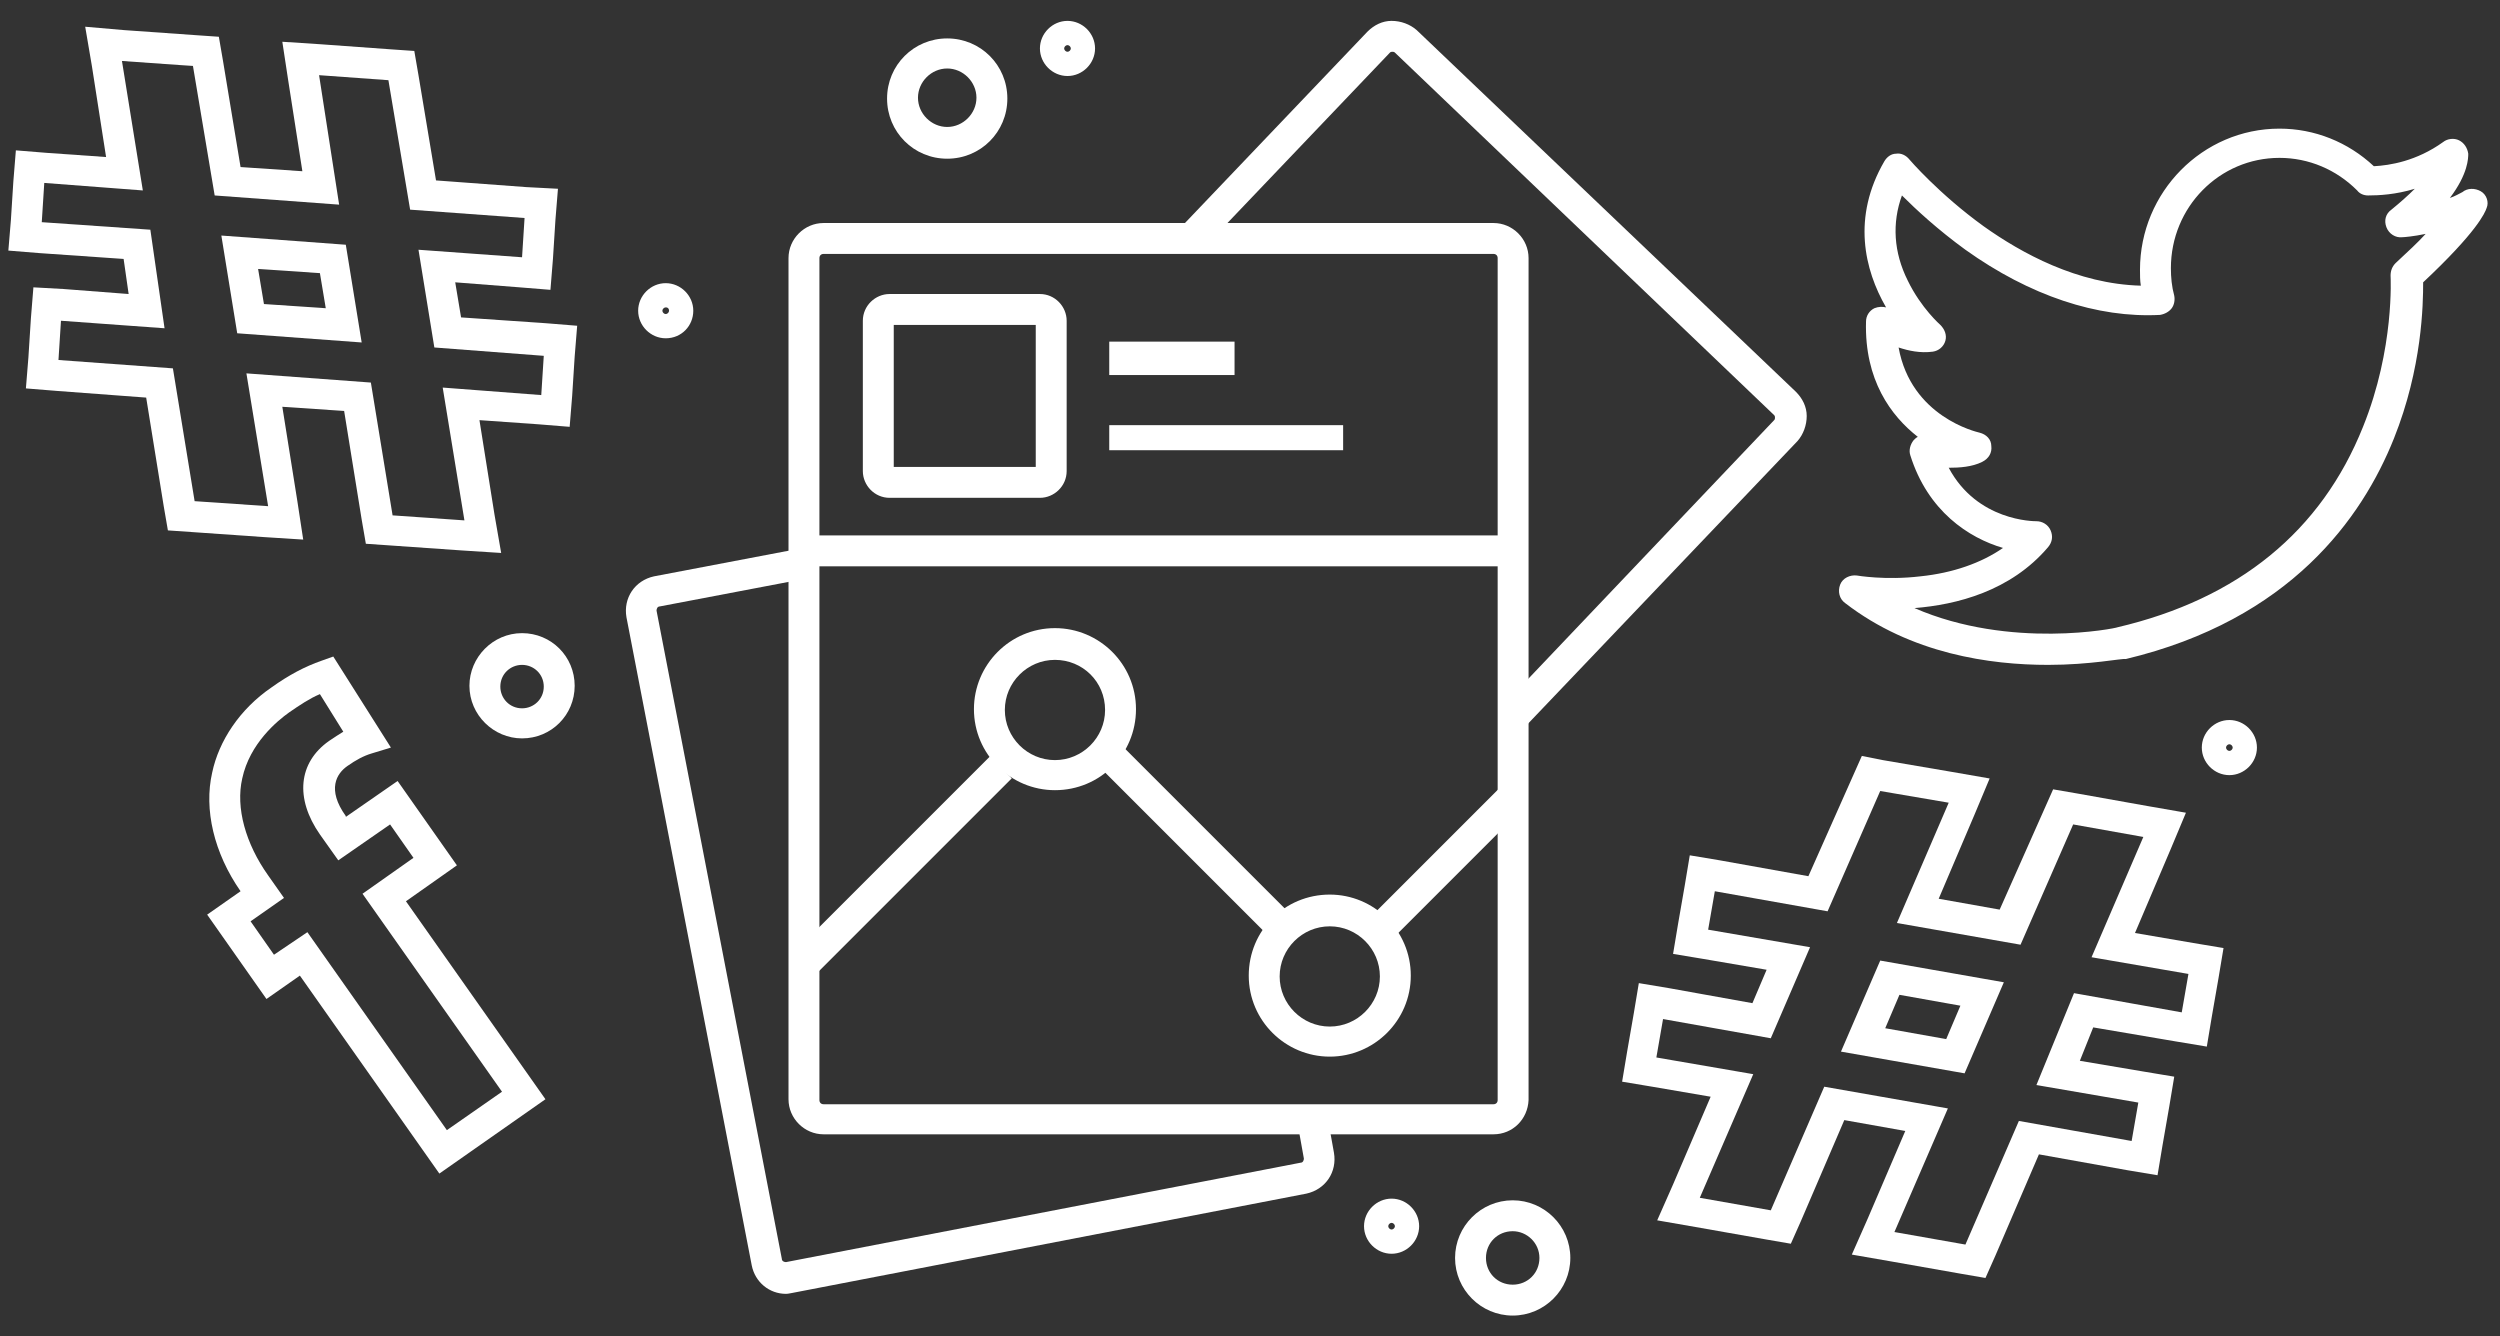 <?xml version="1.0" encoding="utf-8"?>
<!-- Generator: Adobe Illustrator 19.0.0, SVG Export Plug-In . SVG Version: 6.00 Build 0)  -->
<svg version="1.1" fill="#fff" xmlns="http://www.w3.org/2000/svg" xmlns:xlink="http://www.w3.org/1999/xlink" x="0px" y="0px"
	 viewBox="0 0 299.3 160" style="enable-background:new 0 0 299.3 160;" xml:space="preserve">
<rect x="0" y="0" width="299.3" height="160" fill="#333333" stroke="none"/>
<style type="text/css">
	.st0{fill:#fff;}
</style>
<g id="XMLID_1_">
	<g id="XMLID_127_">
		<path id="XMLID_261_" class="st0" d="M178.8,135.8H98.6c-2.3,0-4.2-1.9-4.2-4.2V30.9c0-2.3,1.9-4.2,4.2-4.2h80.2
			c2.3,0,4.2,1.9,4.2,4.2v100.8C182.9,134,181.1,135.8,178.8,135.8z M98.6,30.4c-0.3,0-0.5,0.2-0.5,0.5v100.8c0,0.3,0.2,0.5,0.5,0.5
			h80.2c0.3,0,0.5-0.2,0.5-0.5V30.9c0-0.3-0.2-0.5-0.5-0.5H98.6z"/>
	</g>
	<g id="XMLID_125_">
		<path id="XMLID_260_" class="st0" d="M94.1,154.9c-2,0-3.7-1.4-4.1-3.4l-15-77.6c-0.4-2.3,1-4.4,3.3-4.9l16.8-3.2l0.7,3.6
			l-16.8,3.2c-0.3,0-0.4,0.3-0.4,0.5l15,77.6c0,0.3,0.3,0.4,0.5,0.4l61.6-11.9c0.3,0,0.4-0.3,0.4-0.5l-0.7-3.9l3.6-0.7l0.7,3.9
			c0.4,2.3-1,4.4-3.3,4.9l-61.6,11.9C94.7,154.8,94.4,154.9,94.1,154.9z"/>
	</g>
	<g id="XMLID_122_">
		<path id="XMLID_259_" class="st0" d="M182.4,87.2l-2.7-2.5l32.7-34.4c0.1-0.1,0.1-0.2,0.1-0.3c0-0.1,0-0.2-0.1-0.3L167,6.3
			c-0.1-0.1-0.2-0.1-0.3-0.1c-0.1,0-0.2,0-0.3,0.1l-22.6,23.7l-2.7-2.5l22.6-23.7c0.8-0.8,1.8-1.3,2.9-1.3c1.1,0,2.2,0.4,3,1.1
			L215,46.9c0.8,0.8,1.3,1.8,1.3,2.9c0,1.1-0.4,2.2-1.1,3L182.4,87.2z"/>
	</g>
	<g id="XMLID_120_">
		<rect id="XMLID_258_" x="96.2" y="64.1" class="st0" width="84.9" height="3.7"/>
	</g>
	<g id="XMLID_119_">
		<path id="XMLID_255_" class="st0" d="M124.5,59.6h-18c-1.8,0-3.2-1.5-3.2-3.2v-18c0-1.8,1.5-3.2,3.2-3.2h18c1.8,0,3.2,1.5,3.2,3.2
			v18C127.7,58.2,126.2,59.6,124.5,59.6z M107,55.9h17v-17h-17V55.9z"/>
	</g>
	<g id="XMLID_118_">
		<rect id="XMLID_254_" x="132.8" y="40.9" class="st0" width="15" height="4"/>
	</g>
	<g id="XMLID_117_">
		<rect id="XMLID_253_" x="132.8" y="50.9" class="st0" width="28" height="3"/>
	</g>
	<g id="XMLID_116_">
		
			<rect id="XMLID_243_" x="106.2" y="87" transform="matrix(0.707 0.707 -0.707 0.707 104.938 -46.028)" class="st0" width="3.7" height="33.4"/>
	</g>
	<g id="XMLID_115_">
		<path id="XMLID_236_" class="st0" d="M126.3,94.6c-5.3,0-9.7-4.3-9.7-9.7c0-5.3,4.3-9.7,9.7-9.7c5.3,0,9.7,4.3,9.7,9.7
			C136,90.3,131.7,94.6,126.3,94.6z M126.3,79c-3.3,0-6,2.7-6,6c0,3.3,2.7,6,6,6s6-2.7,6-6C132.3,81.6,129.6,79,126.3,79z"/>
	</g>
	<g id="XMLID_114_">
		<path id="XMLID_233_" class="st0" d="M159.2,126.5c-5.3,0-9.7-4.3-9.7-9.7s4.3-9.7,9.7-9.7c5.3,0,9.7,4.3,9.7,9.7
			S164.5,126.5,159.2,126.5z M159.2,110.9c-3.3,0-6,2.7-6,6s2.7,6,6,6s6-2.7,6-6S162.5,110.9,159.2,110.9z"/>
	</g>
	<g id="XMLID_113_">
		
			<rect id="XMLID_14_" x="127.8" y="98.9" transform="matrix(0.707 0.707 -0.707 0.707 113.193 -71.701)" class="st0" width="30.6" height="3.7"/>
	</g>
	<g id="XMLID_112_">
		
			<rect id="XMLID_11_" x="171" y="92.5" transform="matrix(0.707 0.707 -0.707 0.707 123.959 -91.888)" class="st0" width="3.7" height="22.4"/>
	</g>
	<g id="XMLID_18_">
		<path id="XMLID_335_" class="st0" d="M225.1,94.7l8.2,1.4l-6.2,14.4l14.8,2.6l6.3-14.4l8.4,1.5l-6.2,14.4l11.6,2l-0.8,4.6
			l-12.9-2.3l-4.5,11l12.2,2.1l-0.8,4.6l-13.5-2.4l-6.4,14.8l-8.5-1.5l6.4-14.8l-14.8-2.6l-6.4,14.8l-8.5-1.5l6.4-14.8l-11.6-2
			l0.8-4.6l12.9,2.3l4.7-10.9l-12.2-2.1l0.8-4.6l13.5,2.4L225.1,94.7 M235.2,128.5l4.7-10.9l-14.8-2.6l-4.7,10.9L235.2,128.5
			 M222.9,90.5l-1.2,2.7l-5.2,11.7l-10.6-1.9l-3.6-0.6l-0.6,3.6l-0.8,4.6l-0.6,3.6l3.6,0.6l7.6,1.3l-1.7,4l-10-1.8l-3.6-0.6
			l-0.6,3.6l-0.8,4.6l-0.6,3.6l3.6,0.6l7,1.2l-4.5,10.5l-1.9,4.3l4.6,0.8l8.5,1.5l2.9,0.5l1.2-2.7l5.2-12.1l7.3,1.3l-4.5,10.5
			l-1.9,4.3l4.6,0.8l8.5,1.5l2.9,0.5l1.2-2.7l5.2-12.1l10.6,1.9l3.6,0.6l0.6-3.6l0.8-4.6l0.6-3.6l-3.6-0.6l-7.7-1.3l1.6-4l10,1.7
			l3.6,0.6l0.6-3.6l0.8-4.6l0.6-3.6l-3.6-0.6l-7-1.2l4.3-10.1l1.8-4.3l-4.6-0.8l-8.4-1.5l-2.9-0.5l-1.2,2.7l-5.2,11.7l-7.3-1.3
			l4.3-10.1l1.8-4.3l-4.6-0.8l-8.2-1.4L222.9,90.5L222.9,90.5z M225.7,123.1l1.7-4l7.3,1.3l-1.7,4L225.7,123.1L225.7,123.1z"/>
	</g>
	<g id="XMLID_15_">
		<path id="XMLID_329_" class="st0" d="M14.6,7.3l8.5,0.6l2.6,15.5l14.9,1.1L38.2,9l8.3,0.6l2.6,15.5l13.7,1l-0.3,4.7l-12.4-0.9
			L52,41.6l13.1,1l-0.3,4.7l-11.8-0.9l2.6,15.9l-8.6-0.6l-2.6-15.9l-14.9-1.1l2.6,15.9L23.3,60l-2.6-15.9l-13.7-1l0.3-4.7l12.4,0.9
			L18,27.5L5,26.6l0.3-4.7l11.8,0.9L14.6,7.3 M43.3,41l-1.9-11.7l-14.9-1.1l1.9,11.7L43.3,41 M10.2,3.2L11,7.9l1.7,10.9l-7.1-0.5
			l-3.7-0.3l-0.3,3.7l-0.3,4.7L1,30l3.7,0.3L14.8,31l0.6,4.2l-7.8-0.6L4,34.4l-0.3,3.7l-0.3,4.7l-0.3,3.7l3.7,0.3l10.7,0.8l2.1,13
			l0.5,2.9l2.9,0.2l8.6,0.6l4.7,0.3L35.6,60l-1.8-11.3l7.4,0.5l2.1,13l0.5,2.9l2.9,0.2l8.6,0.6l4.7,0.3l-0.8-4.6l-1.8-11.3l7.1,0.5
			l3.7,0.3l0.3-3.7l0.3-4.7l0.3-3.7l-3.7-0.3l-10.2-0.7l-0.7-4.2l7.7,0.6l3.7,0.3l0.3-3.7l0.3-4.7l0.3-3.7L63,22.4l-10.8-0.8L50.1,9
			l-0.5-2.9l-2.9-0.2l-8.3-0.6L33.8,5l0.7,4.6l1.7,10.9l-7.4-0.5L26.7,7.3l-0.5-2.9l-2.9-0.2l-8.5-0.6L10.2,3.2L10.2,3.2z
			 M31.6,36.4l-0.7-4.2l7.4,0.5l0.7,4.2L31.6,36.4L31.6,36.4z"/>
	</g>
	<g id="XMLID_12_">
		<g id="XMLID_13_">
			<path id="XMLID_16_" class="st0" d="M52.6,140.5l-16.7-23.7l-4,2.8l-7.1-10.1l4-2.8c-3.2-4.6-4.4-9.8-3.4-14.2
				c0.8-3.8,3.3-7.6,7.1-10.2c2.1-1.5,4-2.5,6-3.2l1.4-0.5l6.9,10.9l-2.3,0.7c-1,0.3-1.9,0.8-2.9,1.5c-1.3,0.9-2.5,2.8-0.2,6l0,0.1
				l6.2-4.3l7.1,10.1l-6.1,4.3l16.7,23.7L52.6,140.5z M36.8,111.6l16.7,23.7l6.6-4.6L43.4,107l6.1-4.3l-2.8-4l-6.2,4.3l-2.2-3.1
				c-3-4.3-2.6-8.6,1.1-11.2c0.6-0.4,1.2-0.8,1.7-1.1l-2.8-4.5c-1.2,0.5-2.4,1.3-3.7,2.2c-1.4,1-4.7,3.7-5.6,7.9
				c-0.8,3.5,0.4,7.8,3.1,11.6l1.9,2.7l-4,2.8l2.8,4L36.8,111.6z"/>
		</g>
	</g>
	<g id="XMLID_9_">
		<path id="XMLID_230_" class="st0" d="M245.2,79.6c-6.9,0-16.4-1.3-24.3-7.4c-0.7-0.5-0.9-1.4-0.6-2.2c0.3-0.8,1.2-1.2,2-1.1
			c0,0,3.4,0.6,7.6,0.1c3.9-0.4,7.3-1.6,9.9-3.4c-4.1-1.2-9-4.4-11.1-11.1c-0.2-0.6,0-1.3,0.4-1.8c0.2-0.2,0.3-0.3,0.5-0.4
			c-3.2-2.5-6.4-6.8-6.2-13.8c0-0.7,0.4-1.3,1-1.6c0.5-0.2,1-0.2,1.4-0.1c-2.6-4.5-4.1-10.8-0.2-17.5c0.3-0.5,0.8-0.9,1.4-0.9
			c0.6-0.1,1.2,0.2,1.6,0.7c0,0,3.5,4.1,8.9,8c4.5,3.2,11.2,6.9,18.8,7.1c-0.1-0.6-0.1-1.3-0.1-1.9c0-9.3,7.5-16.9,16.7-16.9
			c4.2,0,8.2,1.6,11.3,4.5c1.9-0.1,5.1-0.6,8.3-2.9c0.5-0.4,1.3-0.5,1.9-0.2c0.6,0.3,1,0.9,1.1,1.6c0,0.5,0,2.4-2.2,5.3
			c0.6-0.2,1.1-0.5,1.5-0.7c0.6-0.5,1.5-0.5,2.2-0.1c0.7,0.4,1,1.3,0.7,2c-0.2,0.6-1.2,2.9-7.6,8.9c0,2.6-0.1,10.2-3.5,18.7
			c-3.8,9.5-12.4,21.7-32.1,26.4C254,78.8,250.3,79.6,245.2,79.6z M229.2,72.8c11.5,5,24.2,2.4,24.3,2.3c14.5-3.4,24.4-11.5,29.4-24
			c3.8-9.4,3.3-18,3.3-18.1c0-0.6,0.2-1.1,0.6-1.5c1.5-1.4,2.7-2.5,3.6-3.5c-1.4,0.3-2.6,0.4-2.8,0.4c-0.8,0.1-1.6-0.4-1.9-1.2
			c-0.3-0.8-0.1-1.6,0.6-2.1c1.1-0.9,2-1.7,2.8-2.5c-2.3,0.7-4.3,0.8-5.6,0.8c-0.5,0-1-0.2-1.3-0.6c-2.5-2.5-5.8-3.9-9.3-3.9
			c-7.2,0-13,5.9-13,13.2c0,1.1,0.1,2.2,0.4,3.3c0.1,0.5,0,1.1-0.3,1.5c-0.3,0.4-0.8,0.7-1.4,0.8c-7.5,0.4-15.6-2.3-23.3-7.8
			c-3.3-2.4-5.9-4.8-7.6-6.5c-1.2,3.3-1,6.8,0.7,10.2c1.6,3.3,3.9,5.3,3.9,5.3c0.5,0.5,0.8,1.2,0.6,1.9c-0.2,0.7-0.8,1.2-1.5,1.3
			c-1.5,0.2-2.9-0.1-4.1-0.5c1.5,8.3,9.3,10.1,9.7,10.2c0.8,0.2,1.4,0.8,1.4,1.6c0.1,0.8-0.3,1.5-1.1,1.9c-1.2,0.6-2.7,0.7-4,0.7
			c3.4,6.4,10.2,6.4,10.5,6.4c0,0,0,0,0,0c0.7,0,1.4,0.4,1.7,1.1c0.3,0.7,0.2,1.4-0.3,2C240.7,70.8,234.2,72.4,229.2,72.8z"/>
	</g>
	<g id="XMLID_8_">
		<path id="XMLID_225_" class="st0" d="M113.4,19c-4,0-7.2-3.2-7.2-7.2s3.2-7.2,7.2-7.2c4,0,7.2,3.2,7.2,7.2S117.4,19,113.4,19z
			 M113.4,8.2c-1.9,0-3.5,1.6-3.5,3.5s1.6,3.5,3.5,3.5c1.9,0,3.5-1.6,3.5-3.5S115.3,8.2,113.4,8.2z"/>
	</g>
	<g id="XMLID_7_">
		<path id="XMLID_222_" class="st0" d="M127.8,9.1c-1.8,0-3.3-1.5-3.3-3.3s1.5-3.3,3.3-3.3c1.8,0,3.3,1.5,3.3,3.3
			S129.6,9.1,127.8,9.1z M127.8,5.4c-0.2,0-0.4,0.2-0.4,0.4c0,0.2,0.2,0.4,0.4,0.4c0.2,0,0.4-0.2,0.4-0.4
			C128.2,5.6,128,5.4,127.8,5.4z"/>
	</g>
	<g id="XMLID_6_">
		<path id="XMLID_219_" class="st0" d="M79.7,40.5c-1.8,0-3.3-1.5-3.3-3.3s1.5-3.3,3.3-3.3s3.3,1.5,3.3,3.3S81.6,40.5,79.7,40.5z
			 M79.7,36.8c-0.2,0-0.4,0.2-0.4,0.4s0.2,0.4,0.4,0.4c0.2,0,0.4-0.2,0.4-0.4S80,36.8,79.7,36.8z"/>
	</g>
	<g id="XMLID_5_">
		<path id="XMLID_216_" class="st0" d="M166.6,150.1c-1.8,0-3.3-1.5-3.3-3.3c0-1.8,1.5-3.3,3.3-3.3s3.3,1.5,3.3,3.3
			C169.9,148.6,168.4,150.1,166.6,150.1z M166.6,146.4c-0.2,0-0.4,0.2-0.4,0.4s0.2,0.4,0.4,0.4s0.4-0.2,0.4-0.4
			S166.8,146.4,166.6,146.4z"/>
	</g>
	<g id="XMLID_4_">
		<path id="XMLID_213_" class="st0" d="M266.9,92.8c-1.8,0-3.3-1.5-3.3-3.3c0-1.8,1.5-3.3,3.3-3.3c1.8,0,3.3,1.5,3.3,3.3
			C270.2,91.3,268.7,92.8,266.9,92.8z M266.9,89.1c-0.2,0-0.4,0.2-0.4,0.4s0.2,0.4,0.4,0.4s0.4-0.2,0.4-0.4S267.1,89.1,266.9,89.1z"
			/>
	</g>
	<g id="XMLID_3_">
		<path id="XMLID_210_" class="st0" d="M62.5,88.4c-3.4,0-6.3-2.8-6.3-6.3c0-3.4,2.8-6.3,6.3-6.3s6.3,2.8,6.3,6.3
			C68.8,85.6,66,88.4,62.5,88.4z M62.5,79.6c-1.4,0-2.6,1.1-2.6,2.6c0,1.4,1.1,2.6,2.6,2.6c1.4,0,2.6-1.1,2.6-2.6
			C65.1,80.7,63.9,79.6,62.5,79.6z"/>
	</g>
	<g id="XMLID_2_">
		<path id="XMLID_19_" class="st0" d="M181.1,157.5c-3.8,0-6.9-3.1-6.9-6.9s3.1-6.9,6.9-6.9s6.9,3.1,6.9,6.9
			S184.9,157.5,181.1,157.5z M181.1,147.4c-1.8,0-3.2,1.4-3.2,3.2c0,1.8,1.4,3.2,3.2,3.2s3.2-1.4,3.2-3.2
			C184.3,148.8,182.8,147.4,181.1,147.4z"/>
	</g>
</g>
</svg>
